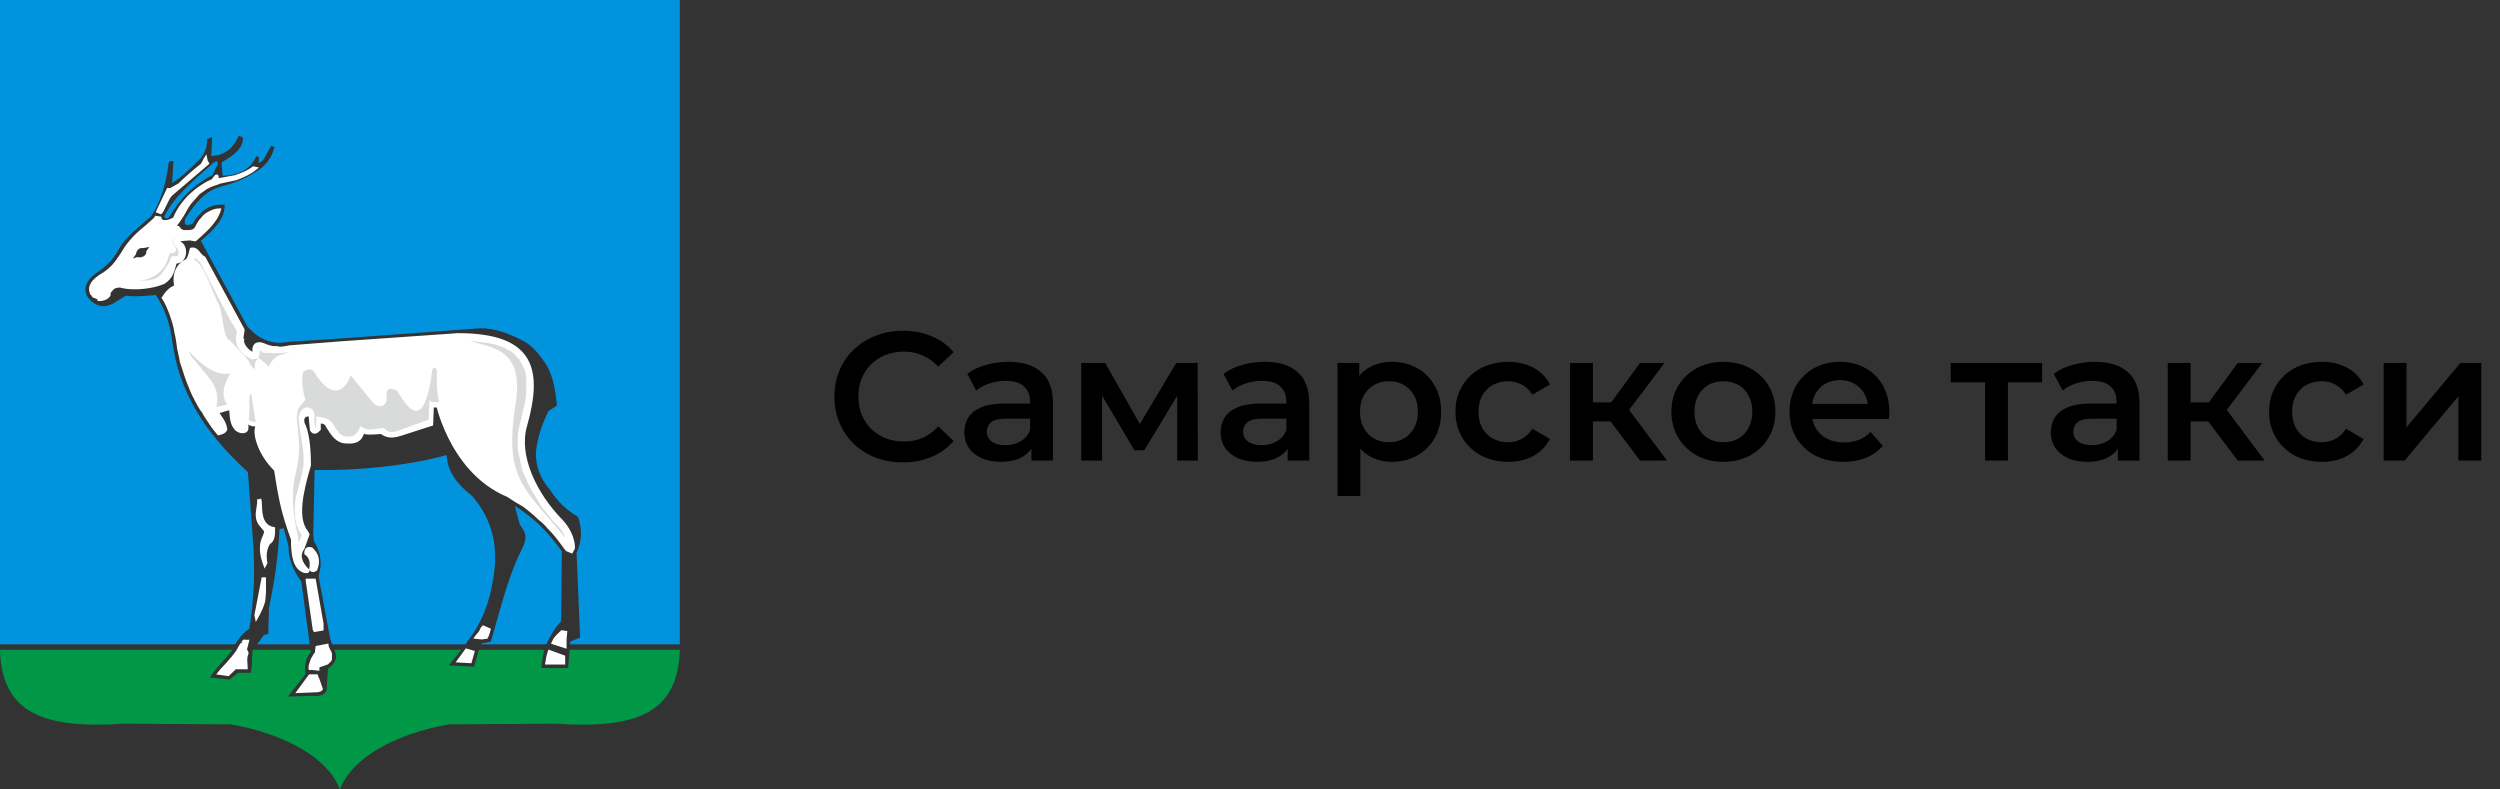 <svg width="342" height="108" viewBox="0 0 342 108" fill="none" xmlns="http://www.w3.org/2000/svg">
<rect x="0" y="0" width="342" height="108" fill="#333333" stroke="none"/>
<path fill-rule="evenodd" clip-rule="evenodd" d="M46.5 0H0V88.144H32.185C32.569 87.495 33.05 86.753 34.106 86.01C34.683 82.484 34.875 78.866 34.683 74.969L33.914 64.577C27.958 59.196 24.403 53.443 23.538 46.484C23.25 44.165 22.481 42.124 21.328 40.361C19.983 40.454 18.638 40.639 17.197 40.454L15.564 41.474C14.219 42.217 13.354 41.845 12.586 41.289C11.049 39.99 11.625 38.412 13.258 37.299C14.507 36.464 15.564 35.443 16.333 33.959C17.293 32.289 19.119 30.99 20.656 29.598C22.097 27.557 22.77 24.68 23.058 22.361C23.154 21.804 23.73 22.082 23.73 22.082L23.538 25.052C24.883 24.216 26.324 22.825 27.477 21.619C28.15 20.784 28.342 19.856 28.342 19.021L29.015 18.742L28.918 21.34C30.744 21.247 31.897 20.32 32.665 18.557L33.242 18.835C33.242 20.227 32.185 21.155 30.36 22.175C30.263 22.732 30.456 23.474 30.456 24.031C32.569 24.031 34.299 23.196 35.067 21.34L35.451 21.526L35.355 22.268C35.644 22.268 35.836 22.082 36.124 21.711L37.085 19.948L37.565 20.134C37.181 21.433 36.508 22.732 34.587 23.753C33.434 24.495 31.993 25.052 30.263 25.515C28.15 26.072 26.805 27.649 25.364 29.876C25.075 30.711 25.46 30.99 26.324 30.619C27.477 28.67 28.918 27.835 30.744 28.021C30.744 30.062 29.207 31.454 27.477 32.938L33.818 44.629C35.355 46.392 37.181 47.227 39.487 46.763L46.692 46.299L65.715 44.907C67.829 44.907 69.654 45.65 71.479 46.577C72.921 47.32 73.881 48.618 74.746 49.917C75.707 51.588 75.995 53.443 76.187 55.484L75.034 56.227C74.169 57.99 73.497 59.845 73.305 61.979C73.305 63.65 73.785 65.32 75.226 66.99C76.283 68.66 77.628 69.866 79.069 70.701C79.646 72.371 79.646 73.948 78.877 75.619L79.357 87.216L78.012 87.773V88.144H93V0H46.5ZM35.163 88.144L36.124 86.845L36.7 86.753L36.797 83.134C37.565 79.516 38.045 76.175 38.238 72.371L38.814 72.278L39.487 74.784C39.391 76.268 40.255 78.402 41.216 79.516L42.369 88.144H35.163ZM45.443 88.144L45.155 87.309L43.618 79.052V78.588C44.098 77.196 43.906 75.526 42.945 74.041L42.849 73.113L43.041 64.299C49.094 64.392 55.531 63.742 61.103 62.258C61.199 64.577 62.641 66.34 64.562 67.825C67.252 70.887 68.309 74.691 67.444 79.33C66.964 82.392 65.907 85.268 63.986 87.68L63.697 88.144H45.443ZM65.811 88.144V88.052L67.156 87.773L68.021 84.711C69.078 80.907 70.134 77.567 71.383 75.155C72.152 73.484 72.056 73.113 71.095 71.722L70.422 69.216C73.016 70.794 75.13 72.928 76.859 75.433L76.763 84.99C75.899 85.918 75.226 87.031 74.746 88.144H65.811ZM29.783 22.546C29.783 22.082 29.783 22.175 29.687 22.082C29.591 21.99 29.399 22.175 29.303 22.175C26.709 24.495 23.826 26.814 22.481 29.598C22.578 29.969 22.77 29.969 23.154 29.691C24.595 27.186 26.517 25.237 29.11 23.938C29.303 23.474 29.495 23.01 29.783 22.546Z" fill="#0293DE"/>
<path fill-rule="evenodd" clip-rule="evenodd" d="M0 88.887H31.801C30.84 90.278 29.591 91.206 28.726 92.691L31.416 92.969L32.569 92.041H34.299C34.587 91.021 34.395 89.907 34.587 88.887H34.683H42.465L42.561 89.165C41.888 89.907 41.6 90.835 41.792 92.227L39.391 95.289L42.849 95.196C43.81 95.289 44.482 95.01 44.675 94.454L44.867 91.484C46.308 90.464 46.02 89.536 45.731 88.887H63.121L61.392 91.021L64.85 91.206L65.523 88.887H74.458C74.266 89.722 74.073 90.557 74.073 91.392H77.724L77.916 88.887H93V89.165C92.616 97.516 87.139 99.742 75.995 99L61.392 99.093C54.09 100.392 48.133 103.639 46.5 108C44.867 103.639 38.91 100.392 31.608 99.093L17.005 99C5.861 99.742 0.384 97.516 0 89.165V88.887Z" fill="#009846"/>
<path fill-rule="evenodd" clip-rule="evenodd" d="M17.39 38.598V38.691C18.446 38.691 19.311 38.598 20.368 38.505C22.097 38.227 22.097 37.763 23.346 35.907L23.538 35.258L24.211 35.165C24.307 35.165 24.403 35.165 24.499 35.072C24.499 34.887 24.595 34.794 24.595 34.701V34.423L24.499 34.051C23.634 33.031 23.826 32.938 24.115 32.474L24.595 32.196C24.307 32.103 24.115 32.289 23.923 32.289C22.385 33.309 25.268 34.423 23.058 34.516C22.289 38.041 19.791 38.134 17.39 38.598ZM76.283 72.557C76.763 73.113 77.244 73.763 77.724 74.32C77.628 73.577 77.244 72.835 76.763 72.186C76.475 71.814 75.995 71.443 75.611 70.979C75.226 70.515 74.842 69.959 74.362 69.402C73.785 68.567 73.305 67.732 72.824 66.897C72.536 66.433 72.344 65.969 72.152 65.505C71.96 65.134 71.768 64.67 71.576 64.206C71.479 63.742 71.383 63.278 71.287 62.814L71.095 61.887C70.999 61.423 70.999 61.051 70.999 60.588V59.66L71.095 58.825C71.191 58.268 71.383 57.804 71.479 57.247L71.768 55.948C71.96 55.392 72.056 54.742 72.152 54.093V52.979V52.515V51.959V51.495L72.056 51.031L71.96 50.567L71.768 50.196L71.576 49.825L71.383 49.454L71.191 49.083L70.903 48.804L70.615 48.433L70.326 48.155L69.942 47.876L69.462 47.691L69.078 47.412L68.501 47.227L68.021 47.041L67.348 46.856L66.676 46.763L66.003 46.67L65.234 46.577L64.466 46.484L63.601 46.392H63.121C66.484 47.876 71.768 47.041 70.326 55.484C68.885 64.948 71.191 66.618 76.283 72.557ZM41.024 56.969C41.312 56.041 41.792 55.763 42.273 55.948C42.561 56.041 42.657 56.041 42.849 56.598C42.849 57.247 42.849 58.083 42.945 58.454C42.945 58.825 43.137 58.732 43.33 58.639C43.426 58.546 43.426 58.268 43.426 57.155C44.386 57.34 44.771 57.34 45.251 57.897C45.539 58.268 45.731 58.732 46.116 59.103C46.212 59.196 46.212 59.289 46.308 59.381C46.596 59.66 46.788 59.753 47.077 59.845C47.557 59.938 48.325 59.938 48.71 59.567C48.998 59.289 49.286 58.917 49.382 58.546C50.439 59.196 51.112 58.825 52.457 58.732C52.649 58.917 52.841 59.103 53.129 59.196C53.514 59.381 54.09 59.196 54.474 59.103C55.819 58.639 57.453 57.99 58.798 57.526C58.798 57.34 58.894 55.113 58.894 55.113C59.086 55.299 59.278 55.021 59.47 55.206C59.566 55.113 59.854 55.206 60.047 55.206C60.143 55.484 60.431 55.856 60.527 56.227C59.95 54.371 59.854 52.423 59.95 50.66C59.566 49.917 59.47 50.103 58.99 50.381C58.99 50.845 58.798 51.402 58.798 51.866C58.029 56.227 56.972 57.804 54.474 53.35C53.321 52.701 52.553 52.979 52.745 54.464C52.745 55.577 51.688 55.67 51.112 54.928C50.055 53.629 48.998 52.33 47.941 51.031C46.596 54.742 44.578 53.258 43.041 50.66C42.465 50.196 41.889 50.289 41.312 50.845C41.024 51.68 41.216 53.536 41.6 54.65C41.024 55.484 40.351 55.484 40.447 57.618C40.832 60.495 40.928 62.258 40.255 64.856C39.391 68.381 40.351 72.278 40.639 73.67C40.639 74.134 40.639 74.598 40.639 74.969L40.832 74.598L41.504 73.206C41.408 73.021 41.216 72.835 41.12 72.65C41.024 72.464 40.928 72.278 40.832 72C40.736 71.722 40.639 71.536 40.639 71.258C40.543 70.979 40.543 70.701 40.543 70.423C40.447 69.773 40.543 69.216 40.543 68.66L40.639 68.01C41.024 66.526 41.504 65.134 41.696 63.557C41.696 62.722 41.696 61.979 41.6 61.237C41.312 59.567 41.024 58.083 41.024 56.969ZM31.801 50.845C29.015 51.68 26.613 48.433 25.556 47.598C25.652 47.969 25.556 48.433 26.613 49.546C28.918 52.33 29.975 53.165 29.399 55.856C30.36 55.763 30.456 55.577 31.416 55.484C29.783 53.629 31.608 51.495 31.801 50.845ZM36.893 50.474C36.989 49.917 37.373 49.361 37.949 48.897C39.198 48.34 42.465 47.783 42.657 47.783C42.465 47.691 40.736 47.969 38.045 48.155C37.853 48.155 37.565 48.155 37.373 48.155C36.893 48.062 36.412 48.155 36.028 48.062C35.932 47.969 35.452 47.598 35.452 47.598C35.452 47.783 35.452 47.876 35.355 48.062L35.259 48.897L34.395 48.99L34.01 48.711C33.722 48.618 33.53 48.433 33.338 48.247C33.242 48.155 33.05 47.969 32.953 47.783C32.761 47.598 32.665 47.412 32.569 47.134V46.948L32.473 46.763V46.577C32.377 46.206 32.569 45.65 32.569 45.278C30.648 42.031 29.111 38.783 27.477 35.722C27.093 35.536 26.901 35.165 26.613 34.887L26.517 35.165C26.421 35.536 26.517 35.258 26.228 35.536C27.862 36.186 28.534 39.34 29.879 41.938C30.456 43.887 30.36 46.392 31.416 46.763L33.818 49.361C34.203 50.381 34.683 50.567 34.971 50.845L35.067 49.639C35.259 49.175 35.548 49.175 35.74 49.454L36.893 50.474ZM34.491 53.629C33.53 53.536 34.203 56.134 33.818 57.433C34.203 57.804 34.683 57.99 35.163 57.804C34.971 56.598 34.683 54.928 34.491 53.629Z" fill="#D9DADA"/>
<path fill-rule="evenodd" clip-rule="evenodd" d="M32.281 24.495C33.53 24.031 34.395 23.567 35.067 23.01L34.683 22.918C34.203 23.289 33.338 23.753 32.185 24.124L29.687 24.588C29.687 24.588 29.879 23.938 29.591 24.031C29.495 24.031 29.11 24.68 29.015 24.68C27.669 25.237 24.979 27 23.826 29.876C23.058 30.34 22.001 30.526 21.905 29.784L21.328 29.691L21.136 29.969L19.887 31.082C18.927 31.825 18.062 32.66 17.197 33.866C17.005 34.144 16.813 34.516 16.621 34.794L15.852 35.907C15.276 36.65 14.507 37.299 13.643 37.763C12.874 38.32 12.009 39.062 12.49 40.175L12.682 40.361C12.682 40.454 12.778 40.546 12.778 40.546L13.258 40.732C13.643 40.825 14.699 40.454 15.372 39.526C15.66 39.247 15.756 39.247 16.429 39.155L16.717 39.247C18.35 39.619 20.944 39.34 22.385 38.691C23.634 37.949 23.73 36.835 24.019 35.907C25.748 35.814 25.556 33.309 24.403 33.124C24.115 33.031 24.499 32.938 24.595 32.845C24.787 32.845 26.132 32.66 26.132 32.753L26.709 32.845C27.669 32.01 28.726 31.082 29.399 30.062L29.591 29.784C29.783 29.412 29.975 29.041 30.071 28.67C29.495 28.67 29.015 28.856 28.534 29.134C28.15 29.32 27.862 29.598 27.669 29.876C27.381 30.155 27.189 30.433 26.997 30.804L26.805 31.175C26.517 31.639 26.036 31.639 25.556 31.639H25.075L24.691 31.454L24.403 31.082L23.922 30.99L24.595 30.062L25.075 29.32C25.46 28.67 25.556 28.392 26.036 27.742C26.421 27.278 26.805 26.907 27.189 26.443C27.573 26.165 27.862 25.979 28.246 25.701C28.438 25.608 28.63 25.515 28.822 25.423C29.207 25.237 29.687 25.144 30.071 24.959L32.281 24.495ZM17.39 38.598V38.691C18.446 38.691 19.311 38.598 20.368 38.505C22.097 38.227 22.097 37.763 23.346 35.907L23.538 35.258L24.211 35.165C24.307 35.165 24.403 35.165 24.499 35.072C24.499 34.887 24.595 34.794 24.595 34.701V34.423L24.499 34.052C23.634 33.031 23.826 32.938 24.115 32.474L24.595 32.196C24.307 32.103 24.115 32.289 23.922 32.289C22.385 33.309 25.268 34.423 23.058 34.516C22.289 38.041 19.791 38.134 17.39 38.598ZM76.283 72.557C76.763 73.113 77.244 73.763 77.724 74.32C77.628 73.577 77.244 72.835 76.763 72.186C76.475 71.814 75.995 71.443 75.611 70.979C75.226 70.516 74.842 69.959 74.362 69.402C73.785 68.567 73.305 67.732 72.824 66.897C72.536 66.433 72.344 65.969 72.152 65.505C71.96 65.134 71.768 64.67 71.575 64.206C71.479 63.742 71.383 63.278 71.287 62.814L71.095 61.887C70.999 61.423 70.999 61.051 70.999 60.588V59.66L71.095 58.825C71.191 58.268 71.383 57.804 71.479 57.247L71.768 55.949C71.96 55.392 72.056 54.742 72.152 54.093V52.979V52.516V51.959V51.495L72.056 51.031L71.96 50.567L71.768 50.196L71.575 49.825L71.383 49.454L71.191 49.083L70.903 48.804L70.615 48.433L70.326 48.155L69.942 47.876L69.462 47.691L69.078 47.412L68.501 47.227L68.021 47.041L67.348 46.856L66.676 46.763L66.003 46.67L65.234 46.577L64.466 46.484L63.601 46.392H63.121C66.484 47.876 71.768 47.041 70.326 55.484C68.885 64.948 71.191 66.619 76.283 72.557ZM41.024 56.969C41.312 56.041 41.792 55.763 42.273 55.949C42.561 56.041 42.657 56.041 42.849 56.598C42.849 57.247 42.849 58.083 42.945 58.454C42.945 58.825 43.137 58.732 43.33 58.639C43.426 58.546 43.426 58.268 43.426 57.155C44.386 57.34 44.771 57.34 45.251 57.897C45.539 58.268 45.731 58.732 46.116 59.103C46.212 59.196 46.212 59.289 46.308 59.381C46.596 59.66 46.788 59.753 47.076 59.845C47.557 59.938 48.325 59.938 48.71 59.567C48.998 59.289 49.286 58.917 49.382 58.546C50.439 59.196 51.112 58.825 52.457 58.732C52.649 58.917 52.841 59.103 53.129 59.196C53.513 59.381 54.09 59.196 54.474 59.103C55.819 58.639 57.453 57.99 58.797 57.526C58.797 57.34 58.894 55.113 58.894 55.113C59.086 55.299 59.278 55.021 59.47 55.206C59.566 55.113 59.854 55.206 60.047 55.206C60.143 55.484 60.431 55.856 60.527 56.227C59.95 54.371 59.854 52.423 59.95 50.66C59.566 49.917 59.47 50.103 58.99 50.381C58.99 50.845 58.797 51.402 58.797 51.866C58.029 56.227 56.972 57.804 54.474 53.35C53.321 52.701 52.553 52.979 52.745 54.464C52.745 55.577 51.688 55.67 51.112 54.928C50.055 53.629 48.998 52.33 47.941 51.031C46.596 54.742 44.578 53.258 43.041 50.66C42.465 50.196 41.888 50.289 41.312 50.845C41.024 51.68 41.216 53.536 41.6 54.65C41.024 55.484 40.351 55.484 40.447 57.619C40.832 60.495 40.928 62.258 40.255 64.856C39.391 68.381 40.351 72.278 40.639 73.67C40.639 74.134 40.639 74.598 40.639 74.969L40.832 74.598L41.504 73.206C41.408 73.021 41.216 72.835 41.12 72.65C41.024 72.464 40.928 72.278 40.832 72C40.736 71.722 40.639 71.536 40.639 71.258C40.543 70.979 40.543 70.701 40.543 70.423C40.447 69.773 40.543 69.216 40.543 68.66L40.639 68.01C41.024 66.526 41.504 65.134 41.696 63.557C41.696 62.722 41.696 61.979 41.6 61.237C41.312 59.567 41.024 58.083 41.024 56.969ZM31.801 50.845C29.015 51.68 26.613 48.433 25.556 47.598C25.652 47.969 25.556 48.433 26.613 49.546C28.918 52.33 29.975 53.165 29.399 55.856C30.36 55.763 30.456 55.577 31.416 55.484C29.783 53.629 31.608 51.495 31.801 50.845ZM36.893 50.474C36.989 49.917 37.373 49.361 37.949 48.897C39.198 48.34 42.465 47.783 42.657 47.783C42.465 47.691 40.736 47.969 38.045 48.155C37.853 48.155 37.565 48.155 37.373 48.155C36.893 48.062 36.412 48.155 36.028 48.062C35.932 47.969 35.451 47.598 35.451 47.598C35.451 47.783 35.451 47.876 35.355 48.062L35.259 48.897L34.395 48.99L34.01 48.711C33.722 48.619 33.53 48.433 33.338 48.247C33.242 48.155 33.05 47.969 32.953 47.783C32.761 47.598 32.665 47.412 32.569 47.134V46.949L32.473 46.763V46.577C32.377 46.206 32.569 45.65 32.569 45.278C30.648 42.031 29.11 38.783 27.477 35.722C27.093 35.536 26.901 35.165 26.613 34.887L26.517 35.165C26.421 35.536 26.517 35.258 26.228 35.536C27.862 36.186 28.534 39.34 29.879 41.938C30.456 43.887 30.36 46.392 31.416 46.763L33.818 49.361C34.203 50.381 34.683 50.567 34.971 50.845L35.067 49.639C35.259 49.175 35.547 49.175 35.74 49.454L36.893 50.474ZM34.491 53.629C33.53 53.536 34.203 56.134 33.818 57.433C34.203 57.804 34.683 57.99 35.163 57.804C34.971 56.598 34.683 54.928 34.491 53.629ZM22.001 29.134C22.289 28.948 22.962 27 23.442 26.629L28.438 22.361L28.246 21.99L28.15 21.526C27.958 21.804 27.765 22.361 27.573 22.546C26.517 23.381 25.556 24.216 24.499 25.237L23.346 25.887H22.962L21.521 28.948L22.001 29.134ZM13.354 41.01C14.507 41.103 14.988 40.454 14.988 40.268C14.603 40.546 14.027 40.825 13.354 41.01ZM22.289 40.732C22.77 41.474 23.058 42.217 23.346 42.959C23.634 43.794 23.922 44.629 24.019 45.464C24.211 46.206 24.307 46.949 24.403 47.691C24.499 48.247 24.691 48.897 24.787 49.546C24.979 50.103 25.172 50.66 25.364 51.309C25.556 51.866 25.748 52.423 26.036 53.072C26.228 53.629 26.517 54.186 26.805 54.742C27.093 55.299 27.381 55.856 27.765 56.32C28.054 56.876 28.438 57.433 28.822 57.99C29.11 58.454 29.495 58.917 29.879 59.381C30.263 59.289 30.744 59.196 30.936 58.732C30.744 57.619 30.263 57.247 29.783 56.412C30.167 56.32 31.128 55.949 31.512 55.949C31.608 56.783 31.512 57.897 32.281 58.732C32.761 59.196 33.722 59.289 33.818 58.639C33.818 58.175 33.818 57.897 33.818 57.711C34.298 58.175 34.683 58.268 35.259 58.083C34.491 58.917 35.355 62.072 37.661 64.299C38.334 68.66 38.718 70.33 39.967 73.763C39.967 75.99 40.255 77.567 41.408 78.124C41.408 78.124 41.6 78.124 41.6 78.216C42.177 78.309 42.177 78.124 42.177 78.031C41.024 76.918 40.832 75.897 41.504 74.969L42.177 73.113L41.984 72.742C40.543 70.979 41.216 67.546 42.369 63.65C42.369 60.959 42.081 59.01 41.504 57.897C41.312 57.062 41.696 56.783 42.369 56.783L42.561 58.825C42.849 59.289 43.233 59.289 43.714 58.732V57.804C44.194 57.711 44.578 57.897 44.771 58.361C45.443 59.474 46.116 60.495 47.365 60.495C48.422 60.588 49.382 60.402 49.67 59.103C50.055 59.381 51.016 59.289 52.168 59.196C52.649 59.567 53.321 59.938 54.762 59.474L59.086 58.083L59.182 55.577H59.854C59.566 53.907 61.199 64.392 69.462 67.825C70.134 68.289 70.903 68.753 71.575 69.124C72.344 69.68 73.113 70.33 73.785 70.979C74.266 71.35 74.65 71.722 75.034 72.186C75.899 73.021 76.571 73.948 77.244 74.876L77.532 75.247L78.204 75.526L78.493 74.969C78.493 73.577 77.724 72.186 76.859 71.258C73.209 67.546 70.711 62.258 71.96 58.175C74.073 50.567 73.016 45.742 62.641 45.742L46.692 46.856L39.583 47.412C39.102 47.505 38.718 47.598 38.238 47.598C37.949 47.505 37.661 47.505 37.277 47.505C36.893 47.412 36.508 47.32 36.124 47.134C34.587 46.484 34.491 48.062 34.875 48.433C33.818 48.155 33.05 46.949 33.242 46.484C32.953 46.299 33.434 45.186 33.242 45L27.958 35.258C27.093 34.794 27.093 33.866 26.132 34.052C25.844 35.258 25.652 35.629 25.268 35.722C24.307 36.278 23.634 37.484 24.019 39.155C23.25 39.433 22.77 39.99 22.289 40.732ZM41.984 79.33C41.984 79.423 41.984 79.423 41.984 79.423L42.945 86.103L43.041 86.289L44.098 86.103V85.361L43.041 79.33H41.984ZM43.33 88.516L43.233 89.35C43.041 89.536 42.945 89.722 42.849 89.907C42.657 90.186 42.561 90.464 42.465 90.835C42.369 91.021 42.369 91.206 42.369 91.484C42.369 91.577 42.657 91.392 42.657 91.484L43.522 91.577C43.522 91.206 43.522 91.113 44.002 91.021L44.771 90.742L44.963 90.557L45.155 90.371L45.251 90.186V89.907C45.251 89.722 45.251 89.629 45.251 89.443L45.155 89.165C44.963 88.887 44.867 88.608 44.771 88.33V88.237L43.33 88.516ZM42.369 92.412L40.736 94.639L43.041 94.546C43.33 94.546 43.81 94.546 44.002 94.268L43.522 92.876C43.426 92.784 43.426 92.691 43.33 92.412H42.369ZM76.859 86.381L76.283 86.938C75.707 87.588 75.995 87.216 75.611 87.959L77.34 88.516V87.402L77.436 86.474L76.859 86.381ZM75.13 89.072C74.938 89.629 74.842 90.093 74.746 90.742H77.148V89.814L75.13 89.072ZM66.099 85.732C65.907 85.918 65.811 86.103 65.715 86.381C65.619 86.567 65.234 86.938 65.042 87.216L65.907 87.309L66.579 87.216C66.772 86.845 66.868 86.474 66.964 86.103L66.099 85.732ZM63.793 88.887L62.641 90.464L64.37 90.557L64.754 89.165L63.793 88.887ZM35.355 68.474C35.355 69.588 34.779 70.608 35.547 71.722L36.316 72.65C36.22 73.392 35.74 73.856 35.74 74.691C35.644 75.619 35.932 76.639 36.22 77.381L36.412 77.01C36.22 75.99 36.316 75.062 36.797 74.32C37.469 73.948 37.469 73.113 37.469 72.278C35.451 71.907 35.74 69.588 35.644 68.66C35.547 68.103 35.74 68.567 35.355 68.474ZM35.932 79.144L34.971 84.155L35.067 84.619C35.547 83.784 35.932 82.948 36.124 82.206L36.22 81C36.22 80.35 36.22 79.794 36.22 79.144H35.932ZM33.722 87.68C33.626 87.773 33.434 87.588 33.338 87.68C33.146 87.959 33.338 87.588 33.146 87.959C32.857 88.33 32.665 88.701 32.473 89.072C32.185 89.443 31.897 89.907 31.512 90.278C31.032 90.928 30.36 91.484 29.879 92.134L31.224 92.32L32.185 91.392H33.722C33.722 90.742 33.53 90.093 33.818 89.443C33.914 89.165 33.626 89.072 33.626 88.794L33.914 87.68H33.722ZM20.56 33.588L19.599 33.773C19.023 33.68 18.542 34.052 18.446 34.701L17.87 35.536L17.966 35.629L18.735 35.35C19.791 35.536 20.272 34.794 20.176 34.423L20.656 33.773L20.56 33.588ZM42.657 75.062C42.081 74.876 41.792 75.062 41.792 75.711C42.465 76.175 42.657 76.918 42.465 77.845C42.657 78.216 42.945 78.124 43.233 77.938C43.618 76.918 43.618 75.99 42.657 75.062Z" fill="white" stroke="white" stroke-width="0.333"/>
<path d="M123.5 63.25C122.167 63.25 120.925 63.033 119.775 62.6C118.642 62.15 117.65 61.525 116.8 60.725C115.967 59.908 115.317 58.95 114.85 57.85C114.383 56.75 114.15 55.55 114.15 54.25C114.15 52.95 114.383 51.75 114.85 50.65C115.317 49.55 115.975 48.6 116.825 47.8C117.675 46.983 118.667 46.358 119.8 45.925C120.933 45.475 122.175 45.25 123.525 45.25C124.958 45.25 126.267 45.5 127.45 46C128.633 46.483 129.633 47.208 130.45 48.175L128.35 50.15C127.717 49.467 127.008 48.958 126.225 48.625C125.442 48.275 124.592 48.1 123.675 48.1C122.758 48.1 121.917 48.25 121.15 48.55C120.4 48.85 119.742 49.275 119.175 49.825C118.625 50.375 118.192 51.025 117.875 51.775C117.575 52.525 117.425 53.35 117.425 54.25C117.425 55.15 117.575 55.975 117.875 56.725C118.192 57.475 118.625 58.125 119.175 58.675C119.742 59.225 120.4 59.65 121.15 59.95C121.917 60.25 122.758 60.4 123.675 60.4C124.592 60.4 125.442 60.233 126.225 59.9C127.008 59.55 127.717 59.025 128.35 58.325L130.45 60.325C129.633 61.275 128.633 62 127.45 62.5C126.267 63 124.95 63.25 123.5 63.25ZM141.096 63V60.3L140.921 59.725V55C140.921 54.083 140.646 53.375 140.096 52.875C139.546 52.358 138.712 52.1 137.596 52.1C136.846 52.1 136.104 52.217 135.371 52.45C134.654 52.683 134.046 53.008 133.546 53.425L132.321 51.15C133.037 50.6 133.887 50.192 134.871 49.925C135.871 49.642 136.904 49.5 137.971 49.5C139.904 49.5 141.396 49.967 142.446 50.9C143.512 51.817 144.046 53.242 144.046 55.175V63H141.096ZM136.896 63.175C135.896 63.175 135.021 63.008 134.271 62.675C133.521 62.325 132.937 61.85 132.521 61.25C132.121 60.633 131.921 59.942 131.921 59.175C131.921 58.425 132.096 57.75 132.446 57.15C132.812 56.55 133.404 56.075 134.221 55.725C135.037 55.375 136.121 55.2 137.471 55.2H141.346V57.275H137.696C136.629 57.275 135.912 57.45 135.546 57.8C135.179 58.133 134.996 58.55 134.996 59.05C134.996 59.617 135.221 60.067 135.671 60.4C136.121 60.733 136.746 60.9 137.546 60.9C138.312 60.9 138.996 60.725 139.596 60.375C140.212 60.025 140.654 59.508 140.921 58.825L141.446 60.7C141.146 61.483 140.604 62.092 139.821 62.525C139.054 62.958 138.079 63.175 136.896 63.175ZM147.913 63V49.65H151.188L156.563 59.125H155.263L160.913 49.65H163.838L163.863 63H161.038V53L161.538 53.325L156.538 61.6H155.188L150.163 53.1L150.763 52.95V63H147.913ZM176.154 63V60.3L175.979 59.725V55C175.979 54.083 175.704 53.375 175.154 52.875C174.604 52.358 173.771 52.1 172.654 52.1C171.904 52.1 171.162 52.217 170.429 52.45C169.712 52.683 169.104 53.008 168.604 53.425L167.379 51.15C168.096 50.6 168.946 50.192 169.929 49.925C170.929 49.642 171.962 49.5 173.029 49.5C174.962 49.5 176.454 49.967 177.504 50.9C178.571 51.817 179.104 53.242 179.104 55.175V63H176.154ZM171.954 63.175C170.954 63.175 170.079 63.008 169.329 62.675C168.579 62.325 167.996 61.85 167.579 61.25C167.179 60.633 166.979 59.942 166.979 59.175C166.979 58.425 167.154 57.75 167.504 57.15C167.871 56.55 168.462 56.075 169.279 55.725C170.096 55.375 171.179 55.2 172.529 55.2H176.404V57.275H172.754C171.687 57.275 170.971 57.45 170.604 57.8C170.237 58.133 170.054 58.55 170.054 59.05C170.054 59.617 170.279 60.067 170.729 60.4C171.179 60.733 171.804 60.9 172.604 60.9C173.371 60.9 174.054 60.725 174.654 60.375C175.271 60.025 175.712 59.508 175.979 58.825L176.504 60.7C176.204 61.483 175.662 62.092 174.879 62.525C174.112 62.958 173.137 63.175 171.954 63.175ZM190.371 63.175C189.288 63.175 188.296 62.925 187.396 62.425C186.513 61.925 185.804 61.175 185.271 60.175C184.754 59.158 184.496 57.875 184.496 56.325C184.496 54.758 184.746 53.475 185.246 52.475C185.763 51.475 186.463 50.733 187.346 50.25C188.229 49.75 189.238 49.5 190.371 49.5C191.688 49.5 192.846 49.783 193.846 50.35C194.863 50.917 195.663 51.708 196.246 52.725C196.846 53.742 197.146 54.942 197.146 56.325C197.146 57.708 196.846 58.917 196.246 59.95C195.663 60.967 194.863 61.758 193.846 62.325C192.846 62.892 191.688 63.175 190.371 63.175ZM182.971 67.85V49.65H185.946V52.8L185.846 56.35L186.096 59.9V67.85H182.971ZM190.021 60.5C190.771 60.5 191.438 60.333 192.021 60C192.621 59.667 193.096 59.183 193.446 58.55C193.796 57.917 193.971 57.175 193.971 56.325C193.971 55.458 193.796 54.717 193.446 54.1C193.096 53.467 192.621 52.983 192.021 52.65C191.438 52.317 190.771 52.15 190.021 52.15C189.271 52.15 188.596 52.317 187.996 52.65C187.396 52.983 186.921 53.467 186.571 54.1C186.221 54.717 186.046 55.458 186.046 56.325C186.046 57.175 186.221 57.917 186.571 58.55C186.921 59.183 187.396 59.667 187.996 60C188.596 60.333 189.271 60.5 190.021 60.5ZM206.331 63.175C204.931 63.175 203.681 62.883 202.581 62.3C201.498 61.7 200.648 60.883 200.031 59.85C199.415 58.817 199.106 57.642 199.106 56.325C199.106 54.992 199.415 53.817 200.031 52.8C200.648 51.767 201.498 50.958 202.581 50.375C203.681 49.792 204.931 49.5 206.331 49.5C207.631 49.5 208.773 49.767 209.756 50.3C210.756 50.817 211.515 51.583 212.031 52.6L209.631 54C209.231 53.367 208.74 52.9 208.156 52.6C207.59 52.3 206.973 52.15 206.306 52.15C205.54 52.15 204.848 52.317 204.231 52.65C203.615 52.983 203.131 53.467 202.781 54.1C202.431 54.717 202.256 55.458 202.256 56.325C202.256 57.192 202.431 57.942 202.781 58.575C203.131 59.192 203.615 59.667 204.231 60C204.848 60.333 205.54 60.5 206.306 60.5C206.973 60.5 207.59 60.35 208.156 60.05C208.74 59.75 209.231 59.283 209.631 58.65L212.031 60.05C211.515 61.05 210.756 61.825 209.756 62.375C208.773 62.908 207.631 63.175 206.331 63.175ZM224.358 63L219.533 56.6L222.083 55.025L228.033 63H224.358ZM214.783 63V49.65H217.908V63H214.783ZM216.983 57.65V55.05H221.508V57.65H216.983ZM222.383 56.7L219.458 56.35L224.358 49.65H227.708L222.383 56.7ZM235.747 63.175C234.381 63.175 233.164 62.883 232.097 62.3C231.031 61.7 230.189 60.883 229.572 59.85C228.956 58.817 228.647 57.642 228.647 56.325C228.647 54.992 228.956 53.817 229.572 52.8C230.189 51.767 231.031 50.958 232.097 50.375C233.164 49.792 234.381 49.5 235.747 49.5C237.131 49.5 238.356 49.792 239.422 50.375C240.506 50.958 241.347 51.758 241.947 52.775C242.564 53.792 242.872 54.975 242.872 56.325C242.872 57.642 242.564 58.817 241.947 59.85C241.347 60.883 240.506 61.7 239.422 62.3C238.356 62.883 237.131 63.175 235.747 63.175ZM235.747 60.5C236.514 60.5 237.197 60.333 237.797 60C238.397 59.667 238.864 59.183 239.197 58.55C239.547 57.917 239.722 57.175 239.722 56.325C239.722 55.458 239.547 54.717 239.197 54.1C238.864 53.467 238.397 52.983 237.797 52.65C237.197 52.317 236.522 52.15 235.772 52.15C235.006 52.15 234.322 52.317 233.722 52.65C233.139 52.983 232.672 53.467 232.322 54.1C231.972 54.717 231.797 55.458 231.797 56.325C231.797 57.175 231.972 57.917 232.322 58.55C232.672 59.183 233.139 59.667 233.722 60C234.322 60.333 234.997 60.5 235.747 60.5ZM252.184 63.175C250.701 63.175 249.401 62.883 248.284 62.3C247.184 61.7 246.326 60.883 245.709 59.85C245.109 58.817 244.809 57.642 244.809 56.325C244.809 54.992 245.101 53.817 245.684 52.8C246.284 51.767 247.101 50.958 248.134 50.375C249.184 49.792 250.376 49.5 251.709 49.5C253.009 49.5 254.168 49.783 255.184 50.35C256.201 50.917 257.001 51.717 257.584 52.75C258.168 53.783 258.459 55 258.459 56.4C258.459 56.533 258.451 56.683 258.434 56.85C258.434 57.017 258.426 57.175 258.409 57.325H247.284V55.25H256.759L255.534 55.9C255.551 55.133 255.393 54.458 255.059 53.875C254.726 53.292 254.268 52.833 253.684 52.5C253.118 52.167 252.459 52 251.709 52C250.943 52 250.268 52.167 249.684 52.5C249.118 52.833 248.668 53.3 248.334 53.9C248.018 54.483 247.859 55.175 247.859 55.975V56.475C247.859 57.275 248.043 57.983 248.409 58.6C248.776 59.217 249.293 59.692 249.959 60.025C250.626 60.358 251.393 60.525 252.259 60.525C253.009 60.525 253.684 60.408 254.284 60.175C254.884 59.942 255.418 59.575 255.884 59.075L257.559 61C256.959 61.7 256.201 62.242 255.284 62.625C254.384 62.992 253.351 63.175 252.184 63.175ZM271.562 63V51.55L272.287 52.3H266.862V49.65H279.362V52.3H273.962L274.687 51.55V63H271.562ZM289.728 63V60.3L289.553 59.725V55C289.553 54.083 289.278 53.375 288.728 52.875C288.178 52.358 287.345 52.1 286.228 52.1C285.478 52.1 284.737 52.217 284.003 52.45C283.287 52.683 282.678 53.008 282.178 53.425L280.953 51.15C281.67 50.6 282.52 50.192 283.503 49.925C284.503 49.642 285.537 49.5 286.603 49.5C288.537 49.5 290.028 49.967 291.078 50.9C292.145 51.817 292.678 53.242 292.678 55.175V63H289.728ZM285.528 63.175C284.528 63.175 283.653 63.008 282.903 62.675C282.153 62.325 281.57 61.85 281.153 61.25C280.753 60.633 280.553 59.942 280.553 59.175C280.553 58.425 280.728 57.75 281.078 57.15C281.445 56.55 282.037 56.075 282.853 55.725C283.67 55.375 284.753 55.2 286.103 55.2H289.978V57.275H286.328C285.262 57.275 284.545 57.45 284.178 57.8C283.812 58.133 283.628 58.55 283.628 59.05C283.628 59.617 283.853 60.067 284.303 60.4C284.753 60.733 285.378 60.9 286.178 60.9C286.945 60.9 287.628 60.725 288.228 60.375C288.845 60.025 289.287 59.508 289.553 58.825L290.078 60.7C289.778 61.483 289.237 62.092 288.453 62.525C287.687 62.958 286.712 63.175 285.528 63.175ZM306.12 63L301.295 56.6L303.845 55.025L309.795 63H306.12ZM296.545 63V49.65H299.67V63H296.545ZM298.745 57.65V55.05H303.27V57.65H298.745ZM304.145 56.7L301.22 56.35L306.12 49.65H309.47L304.145 56.7ZM317.635 63.175C316.235 63.175 314.985 62.883 313.885 62.3C312.802 61.7 311.952 60.883 311.335 59.85C310.718 58.817 310.41 57.642 310.41 56.325C310.41 54.992 310.718 53.817 311.335 52.8C311.952 51.767 312.802 50.958 313.885 50.375C314.985 49.792 316.235 49.5 317.635 49.5C318.935 49.5 320.077 49.767 321.06 50.3C322.06 50.817 322.818 51.583 323.335 52.6L320.935 54C320.535 53.367 320.043 52.9 319.46 52.6C318.893 52.3 318.277 52.15 317.61 52.15C316.843 52.15 316.152 52.317 315.535 52.65C314.918 52.983 314.435 53.467 314.085 54.1C313.735 54.717 313.56 55.458 313.56 56.325C313.56 57.192 313.735 57.942 314.085 58.575C314.435 59.192 314.918 59.667 315.535 60C316.152 60.333 316.843 60.5 317.61 60.5C318.277 60.5 318.893 60.35 319.46 60.05C320.043 59.75 320.535 59.283 320.935 58.65L323.335 60.05C322.818 61.05 322.06 61.825 321.06 62.375C320.077 62.908 318.935 63.175 317.635 63.175ZM326.086 63V49.65H329.211V58.45L336.586 49.65H339.436V63H336.311V54.2L328.961 63H326.086Z" fill="black"/>
</svg>
